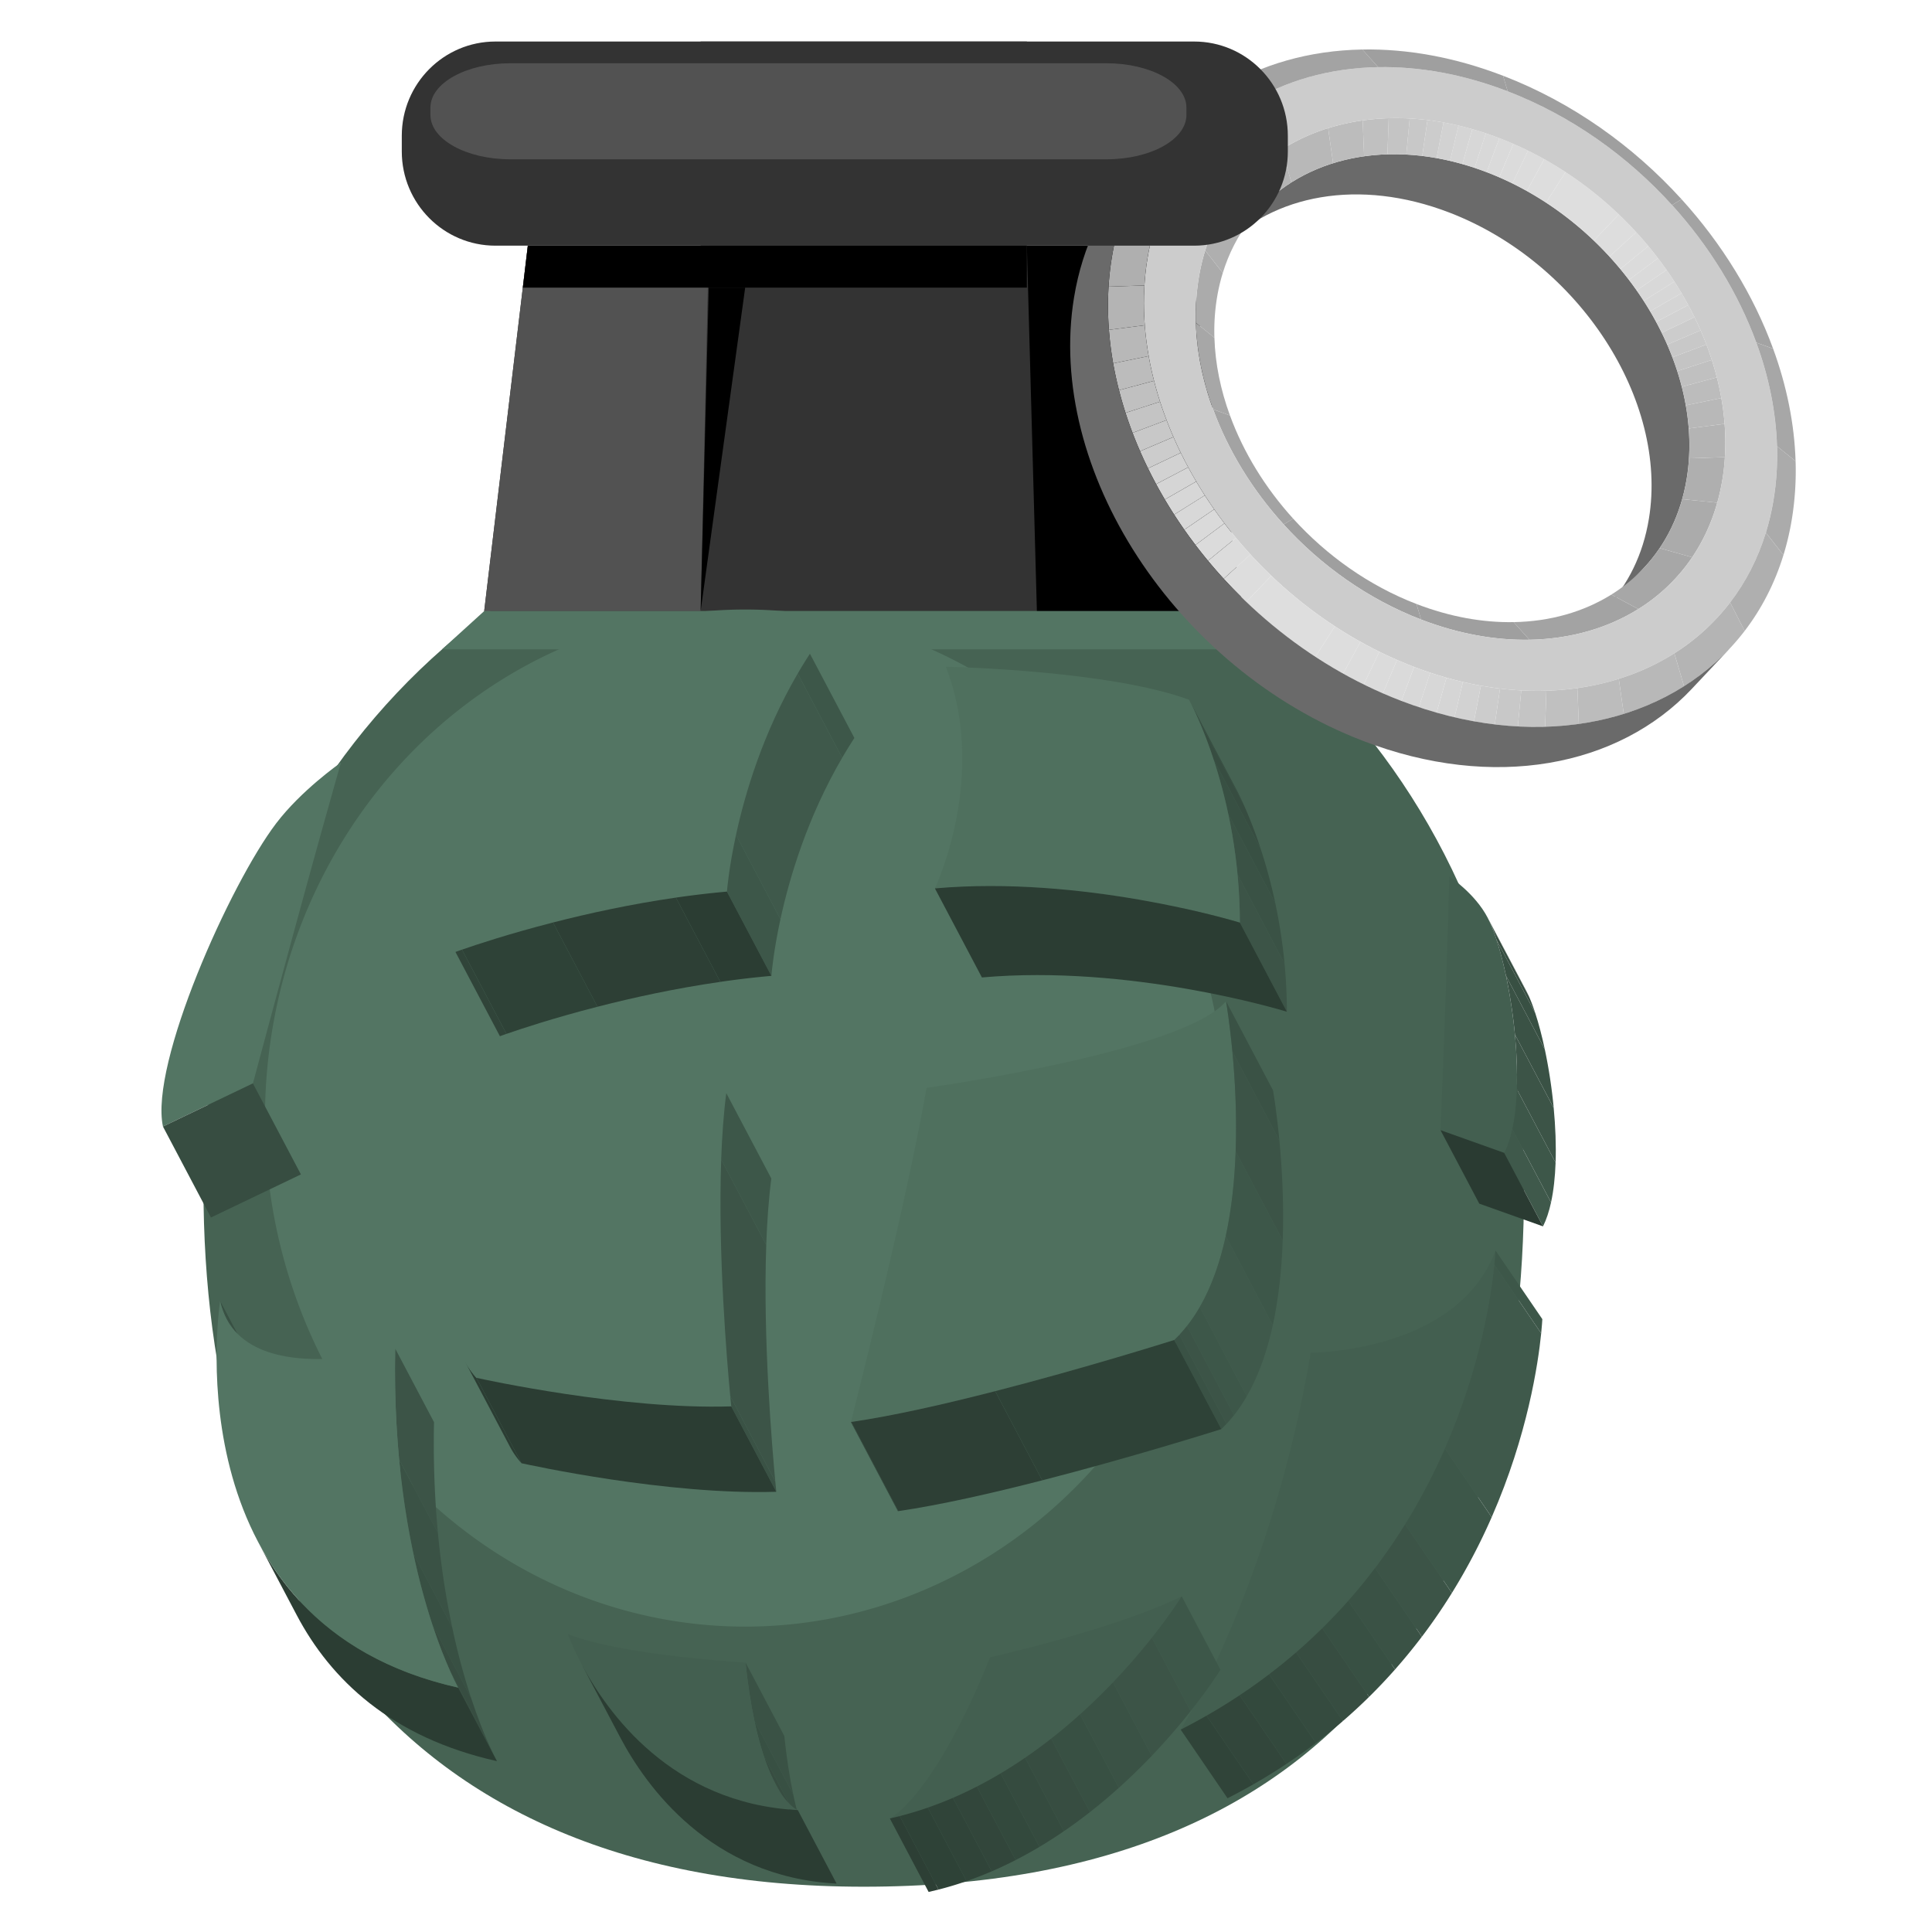 <?xml version="1.0" standalone="no"?><!DOCTYPE svg PUBLIC "-//W3C//DTD SVG 1.1//EN" "http://www.w3.org/Graphics/SVG/1.1/DTD/svg11.dtd"><svg t="1723045125067" class="icon" viewBox="0 0 1024 1024" version="1.1" xmlns="http://www.w3.org/2000/svg" p-id="4616" xmlns:xlink="http://www.w3.org/1999/xlink" width="256" height="256"><path d="M457.804 258.744c193.28 0 349.968 165.936 349.968 370.628S717.624 1000 457.804 1000c-251.624 0-349.968-165.936-349.968-370.628s156.684-370.628 349.968-370.628z" fill="#466353" p-id="4617"></path><path d="M371.352 22.008h172.908v174.788H371.352z" fill="#333333" p-id="4618"></path><path d="M658.976 323.888H256.632l23.124-193.676h349.744z" fill="#333333" p-id="4619"></path><path d="M375.66 130.212l-4.308 193.676h-114.72l23.124-193.676z" fill="#525252" p-id="4620"></path><path d="M544.256 130.212l5.316 193.676h109.404l-29.476-193.676z" p-id="4621"></path><path d="M140.444 592.6a269.54 254.516 90 1 0 509.032 0 269.54 254.516 90 1 0-509.032 0Z" fill="#537563" p-id="4622"></path><path d="M277.104 152.46h267.152v-22.248H279.756z" p-id="4623"></path><path d="M429.284 346.5c-38.384 58.864-43.712 122.716-43.992 126.076-73.792 6.552-140.384 30.712-143.896 31.988 20.532-66.344 67.484-117.52 69.952-120.216 45.272-22.104 114.304-37.064 117.936-37.848z" fill="#537563" p-id="4624"></path><path d="M429.284 346.5l23.56 44.656a247.68 247.68 0 0 0-6.476 10.488l-23.556-44.652a251.864 251.864 0 0 1 6.472-10.492" fill="#3D5749" p-id="4625"></path><path d="M422.812 356.988l23.556 44.652c-18.372 31.48-27.88 63.272-32.712 85.544l-23.564-44.652c4.84-22.276 14.344-54.068 32.72-85.544" fill="#3F594B" p-id="4626"></path><path d="M390.096 442.532l23.56 44.652c-3.728 17.16-4.684 28.66-4.8 30.044l-23.56-44.656c0.116-1.376 1.076-12.888 4.8-30.04" fill="#3D5749" p-id="4627"></path><path d="M385.292 472.572l23.56 44.656a491.96 491.96 0 0 0-27.06 3.176l-23.556-44.656c8.84-1.276 17.896-2.364 27.056-3.176" fill="#2B3D33" p-id="4628"></path><path d="M358.24 475.752l23.556 44.66c-24.036 3.472-46.464 8.388-65.112 13.188l-23.564-44.66c18.656-4.796 41.08-9.708 65.12-13.188" fill="#2D3F35" p-id="4629"></path><path d="M293.12 488.936l23.564 44.66c-23.516 6.036-41.036 11.872-48.248 14.388l-23.556-44.656c7.204-2.512 24.728-8.352 48.24-14.392" fill="#2E4237" p-id="4630"></path><path d="M244.876 503.324l23.556 44.66a154.72 154.72 0 0 0-3.468 1.232L241.4 504.56c0.396-0.148 1.576-0.572 3.476-1.236" fill="#304439" p-id="4631"></path><path d="M630.464 371.368l24.904 47.208c0.596 1.124 1.996 3.848 3.86 7.992l-24.912-47.208a149.788 149.788 0 0 0-3.852-7.992" fill="#354B3F" p-id="4632"></path><path d="M634.316 379.356l24.912 47.208a239.28 239.28 0 0 1 8.924 23.224l-24.912-47.208a240.104 240.104 0 0 0-8.924-23.224" fill="#374D41" p-id="4633"></path><path d="M643.244 402.576l24.904 47.208a275.664 275.664 0 0 1 7.78 28.908l-24.916-47.212a278.284 278.284 0 0 0-7.768-28.904" fill="#385043" p-id="4634"></path><path d="M651.02 431.484l24.908 47.212a280.428 280.428 0 0 1 4.912 32.032l-24.912-47.212a281.768 281.768 0 0 0-4.908-32.032" fill="#3A5245" p-id="4635"></path><path d="M655.924 463.52l24.912 47.212a277.32 277.32 0 0 1 1.24 25.496l-24.912-47.208a280.124 280.124 0 0 0-1.24-25.5" fill="#3C5447" p-id="4636"></path><path d="M501.296 353.368c4.356 0.104 87.084 2.096 128.904 17.508 1.336 2.5 26.804 49.94 26.964 118.14-4.184-1.248-83.624-25.076-161.644-18.152 1.396-3.036 27.84-60.82 5.776-117.496z" fill="#4F705E" p-id="4637"></path><path d="M657.164 489.016l24.908 47.212c-4.18-1.252-83.624-25.076-161.64-18.156l-24.912-47.204c78.02-6.924 157.46 16.896 161.644 18.148" fill="#2B3D33" p-id="4638"></path><path d="M116.656 689.508l20.556 38.964c0.3 1.372 0.66 2.684 1.072 3.94l-20.56-38.968c-0.408-1.252-0.768-2.56-1.068-3.936" fill="#385043" p-id="4639"></path><path d="M117.728 693.444l20.56 38.968c0.412 1.248 0.872 2.444 1.388 3.588l-20.56-38.964a34.9 34.9 0 0 1-1.388-3.592" fill="#374D41" p-id="4640"></path><path d="M119.116 697.044l20.56 38.964c0.304 0.68 0.628 1.34 0.964 1.984l-20.556-38.964a32.564 32.564 0 0 1-0.968-1.984" fill="#354B3F" p-id="4641"></path><path d="M209.476 714.808l20.56 38.964c-0.44 21.452 0.412 41.084 2.088 58.844l-20.56-38.96a514.04 514.04 0 0 1-2.088-58.848" fill="#3C5447" p-id="4642"></path><path d="M211.568 773.656l20.56 38.96a439.116 439.116 0 0 0 7.532 49.82l-20.556-38.964a437.32 437.32 0 0 1-7.536-49.816" fill="#3A5245" p-id="4643"></path><path d="M219.1 823.472l20.556 38.964a359.976 359.976 0 0 0 9.988 37.388l-20.56-38.964a361.076 361.076 0 0 1-9.984-37.388" fill="#385043" p-id="4644"></path><path d="M229.088 860.86l20.56 38.964c3.612 11 7.036 19.372 9.576 25.024l-20.556-38.968c-2.54-5.652-5.968-14.02-9.58-25.02" fill="#374D41" p-id="4645"></path><path d="M238.668 885.884l20.556 38.964c1.76 3.916 3.096 6.536 3.772 7.816l-20.56-38.964a140.172 140.172 0 0 1-3.768-7.816" fill="#354B3F" p-id="4646"></path><path d="M242.856 894.48l20.556 38.964c-56.204-12.572-88.168-43.336-106.104-77.336l-20.56-38.96c17.936 34 49.904 64.768 106.108 77.332" fill="#2B3D33" p-id="4647"></path><path d="M116.656 689.508c6.492 29.504 39.516 32.452 64.34 30.248 15.924-1.416 27.852-4.772 28.48-4.948-2.328 113.824 31.592 176.38 33.38 179.672-149.86-33.504-127.384-196.396-126.2-204.972zM180.736 404.152c-0.712 2.46-14.28 49.2-46.688 170.088l-47.68 22.836c-7.112-33.28 35.7-128.748 60.012-160.692 13.256-17.42 33.296-31.492 34.356-32.232z" fill="#537563" p-id="4648"></path><path d="M134.048 574.24l25.444 48.228-47.684 22.836-25.444-48.228z" fill="#374D41" p-id="4649"></path><path d="M252.524 730.276l23.88 45.264a43.172 43.172 0 0 1-6.292-9.076l-23.88-45.264c1.78 3.38 3.868 6.428 6.292 9.076" fill="#2B3D33" p-id="4650"></path><path d="M253.948 568.024c13.556 21.456 124.776 11.904 131 11.352-8.036 61.748 2.096 160.812 2.632 166.032-57.8 1.836-131.204-14.284-135.064-15.132-34.512-37.704-0.364-156.024 1.432-162.252z" fill="#537563" p-id="4651"></path><path d="M384.948 579.376l23.876 45.264c-1.408 10.828-2.256 22.804-2.7 35.224l-23.884-45.268c0.448-12.416 1.3-24.396 2.708-35.22" fill="#3D5749" p-id="4652"></path><path d="M382.248 614.592l23.884 45.268c-1.784 50.168 3.116 107.532 4.804 125.404l-23.884-45.256c-1.692-17.88-6.588-75.24-4.804-125.416" fill="#3C5447" p-id="4653"></path><path d="M387.052 740.008l23.884 45.26c0.28 2.928 0.472 4.796 0.528 5.404l-23.876-45.264c-0.068-0.604-0.26-2.48-0.536-5.4" fill="#3A5245" p-id="4654"></path><path d="M387.588 745.408l23.876 45.264c-57.8 1.836-131.196-14.28-135.06-15.128l-23.876-45.264c3.856 0.84 77.256 16.964 135.06 15.128" fill="#2B3D33" p-id="4655"></path><path d="M395.144 881.156l20.556 38.96c1.268 12.084 2.9 22.312 4.736 30.968l-20.56-38.96c-1.832-8.66-3.464-18.888-4.732-30.968" fill="#3A5245" p-id="4656"></path><path d="M399.876 912.124l20.56 38.96a173.512 173.512 0 0 0 4.808 18.196l-20.56-38.964a174.948 174.948 0 0 1-4.808-18.192" fill="#385043" p-id="4657"></path><path d="M404.684 930.316l20.56 38.964a108.216 108.216 0 0 0 4.072 10.64l-20.556-38.964a107.768 107.768 0 0 1-4.076-10.64" fill="#374D41" p-id="4658"></path><path d="M408.756 940.956l20.56 38.964c0.728 1.62 1.452 3.104 2.168 4.46l-20.56-38.96c-0.716-1.348-1.44-2.836-2.168-4.464" fill="#354B3F" p-id="4659"></path><path d="M301 866.164c29.524 11.28 90.916 14.804 94.144 14.992 7.32 69.664 26.688 77.796 27.708 78.228-89.096-4.632-120.216-88.792-121.852-93.22z" fill="#435F50" p-id="4660"></path><path d="M422.852 959.384l20.556 38.96c-66.948-3.48-101.164-51.864-114.732-77.58l-20.556-38.964c13.568 25.716 47.784 74.1 114.732 77.584" fill="#2B3D33" p-id="4661"></path><path d="M722.244 713.748c24.412-4.996 58.048-17.856 70.396-50.964-0.512 8.712-10.18 174.252-166.856 253.94 2.444-4.008 48.784-80.156 68.932-199.8 0.596 0.004 11.868 0.032 27.528-3.176z" fill="#435F50" p-id="4662"></path><path d="M792.636 662.78l24.832 36.392c-0.056 0.904-0.2 3.496-0.604 7.508l-24.84-36.384c0.404-4.016 0.56-6.608 0.612-7.516" fill="#3D5749" p-id="4663"></path><path d="M792.024 670.292l24.84 36.388c-1.604 15.876-7.168 53.968-26.244 97.464l-24.832-36.396c19.076-43.484 24.636-81.576 26.236-97.456" fill="#3F594B" p-id="4664"></path><path d="M765.788 767.752l24.832 36.396a319.292 319.292 0 0 1-21.088 40.156l-24.832-36.392a319.86 319.86 0 0 0 21.088-40.16" fill="#3D5749" p-id="4665"></path><path d="M744.7 807.912l24.832 36.392a301.504 301.504 0 0 1-15.904 23.18l-24.84-36.388a304.424 304.424 0 0 0 15.912-23.184" fill="#3C5447" p-id="4666"></path><path d="M728.78 831.088l24.844 36.392a300.084 300.084 0 0 1-14.208 17.352l-24.84-36.384a287.672 287.672 0 0 0 14.204-17.36" fill="#3A5245" p-id="4667"></path><path d="M714.584 848.448l24.832 36.388a295.112 295.112 0 0 1-13.776 14.548l-24.84-36.392a289.788 289.788 0 0 0 13.784-14.544" fill="#385043" p-id="4668"></path><path d="M700.8 862.992l24.84 36.392a290.952 290.952 0 0 1-13.86 12.792l-24.836-36.388a290.9 290.9 0 0 0 13.856-12.796" fill="#374D41" p-id="4669"></path><path d="M686.944 875.788l24.832 36.388a290.44 290.44 0 0 1-14.312 11.62l-24.832-36.392a289.092 289.092 0 0 0 14.312-11.616" fill="#354B3F" p-id="4670"></path><path d="M672.632 887.412l24.832 36.392a299.216 299.216 0 0 1-15.608 11.1l-24.836-36.392a296.292 296.292 0 0 0 15.612-11.1" fill="#33493D" p-id="4671"></path><path d="M657.02 898.512l24.836 36.392a302.824 302.824 0 0 1-17.544 10.82l-24.836-36.384a302.372 302.372 0 0 0 17.544-10.828" fill="#32463B" p-id="4672"></path><path d="M639.476 909.34l24.836 36.388a325.016 325.016 0 0 1-13.692 7.392l-24.84-36.392a313.52 313.52 0 0 0 13.696-7.388" fill="#304439" p-id="4673"></path><path d="M768.116 464.524c0.692 0.46 13.752 9.236 20.312 21.768 12.048 23 23.24 96.064 8.836 124.74l-33.772-12.036c3.928-95.692 4.592-132.536 4.624-134.472z" fill="#435F50" p-id="4674"></path><path d="M788.428 486.292l20.564 38.964c0.46 0.896 0.928 1.86 1.4 2.9l-20.56-38.964a43.84 43.84 0 0 0-1.404-2.9" fill="#354B3F" p-id="4675"></path><path d="M789.832 489.192l20.56 38.964c1.136 2.556 2.26 5.532 3.344 8.852l-20.556-38.964a93.392 93.392 0 0 0-3.348-8.852" fill="#374D41" p-id="4676"></path><path d="M793.18 498.044l20.556 38.964c1.82 5.564 3.532 12.072 5.04 19.156l-20.556-38.964c-1.508-7.084-3.22-13.6-5.04-19.156" fill="#385043" p-id="4677"></path><path d="M798.22 517.2l20.556 38.964a278.88 278.88 0 0 1 4.728 31.1l-20.564-38.964a281.732 281.732 0 0 0-4.72-31.1" fill="#3A5245" p-id="4678"></path><path d="M802.936 548.3l20.56 38.964c0.924 9.828 1.328 19.724 1 28.944l-20.56-38.96c0.328-9.224-0.064-19.12-1-28.948" fill="#3C5447" p-id="4679"></path><path d="M803.936 577.248l20.56 38.96c-0.268 7.636-1.044 14.816-2.416 21.112l-20.564-38.964c1.384-6.284 2.152-13.464 2.42-21.108" fill="#3D5749" p-id="4680"></path><path d="M801.516 598.364l20.564 38.964c-1.052 4.796-2.448 9.08-4.248 12.668l-20.564-38.964c1.804-3.596 3.2-7.872 4.248-12.668" fill="#3F594B" p-id="4681"></path><path d="M797.264 611.032l20.56 38.964-33.776-12.036-20.556-38.964z" fill="#2A3B32" p-id="4682"></path><path d="M649.82 530.672c1.096 6.632 22.048 132.576-27.436 179.536-5.492 1.732-109.968 34.632-171.396 43.484 1.432-5.616 28.672-112.372 40.12-177.104 6.832-0.984 136.496-19.56 158.712-45.916z" fill="#4F705E" p-id="4683"></path><path d="M649.82 530.672l24.924 47.26c0.288 1.748 1.968 11.82 3.36 26.56l-24.924-47.256c-1.396-14.74-3.072-24.808-3.36-26.564" fill="#3A5245" p-id="4684"></path><path d="M653.18 557.236l24.936 47.256c1.352 14.36 2.456 33.148 1.752 52.992l-24.936-47.256c0.7-19.844-0.388-38.636-1.752-52.992" fill="#3C5447" p-id="4685"></path><path d="M654.928 610.228l24.936 47.256c-0.524 14.856-2.072 30.316-5.256 44.936l-24.936-47.248c3.192-14.628 4.74-30.084 5.256-44.944" fill="#3D5749" p-id="4686"></path><path d="M649.672 655.172l24.936 47.248c-2.984 13.652-7.404 26.584-13.796 37.636l-24.928-47.26c6.388-11.048 10.812-23.98 13.788-37.624" fill="#3F594B" p-id="4687"></path><path d="M635.884 692.796l24.928 47.26a83.708 83.708 0 0 1-6.772 10.02l-24.924-47.256a84.04 84.04 0 0 0 6.768-10.024" fill="#3D5749" p-id="4688"></path><path d="M629.12 702.828l24.928 47.252c-1.28 1.616-2.616 3.164-4.016 4.656l-24.928-47.252c1.392-1.488 2.732-3.044 4.016-4.656" fill="#3C5447" p-id="4689"></path><path d="M625.104 707.484l24.928 47.252c-0.884 0.932-1.784 1.844-2.716 2.728l-24.936-47.256c0.932-0.876 1.844-1.792 2.724-2.724" fill="#3A5245" p-id="4690"></path><path d="M622.384 710.208l24.936 47.256c-3.52 1.104-47.564 14.976-94.916 27.144l-24.94-47.26c47.36-12.164 91.396-26.032 94.92-27.14" fill="#2E4237" p-id="4691"></path><path d="M527.464 737.348l24.94 47.26c-26.584 6.82-54.2 13.112-76.288 16.316l-24.928-47.26c22.088-3.2 49.704-9.488 76.276-16.316" fill="#2D3F35" p-id="4692"></path><path d="M451.188 753.664l24.928 47.26-0.196 0.028-24.932-47.26 0.2-0.028" fill="#2B3D33" p-id="4693"></path><path d="M626.312 846.056c-3.084 4.844-61.624 96.952-154.68 117.752 1.18-0.62 23.636-12.464 53.168-85.404 3.38-0.772 67.628-15.448 101.512-32.348z" fill="#435F50" p-id="4694"></path><path d="M626.312 846.056l20.56 38.964c-0.884 1.388-6.316 9.94-15.816 21.924l-20.56-38.96c9.496-11.988 14.932-20.548 15.816-21.928" fill="#3D5749" p-id="4695"></path><path d="M610.496 867.984l20.56 38.96a342.376 342.376 0 0 1-20.616 23.696l-20.556-38.968a343.348 343.348 0 0 0 20.612-23.688" fill="#3C5447" p-id="4696"></path><path d="M589.884 891.672l20.556 38.968a322.452 322.452 0 0 1-17.424 16.936l-20.56-38.968a327.024 327.024 0 0 0 17.428-16.936" fill="#3A5245" p-id="4697"></path><path d="M572.444 908.608l20.564 38.968a296.62 296.62 0 0 1-15.312 12.876l-20.56-38.964a288.992 288.992 0 0 0 15.308-12.88" fill="#385043" p-id="4698"></path><path d="M557.136 921.488l20.56 38.964a264.096 264.096 0 0 1-13.82 10.132l-20.556-38.96c4.788-3.28 9.4-6.68 13.816-10.136" fill="#374D41" p-id="4699"></path><path d="M543.32 931.624l20.556 38.96a242.528 242.528 0 0 1-12.952 8.296l-20.56-38.968a249.368 249.368 0 0 0 12.956-8.288" fill="#354B3F" p-id="4700"></path><path d="M530.364 939.916l20.56 38.968a229.824 229.824 0 0 1-12.608 6.984l-20.564-38.96a226.24 226.24 0 0 0 12.612-6.992" fill="#33493D" p-id="4701"></path><path d="M517.752 946.908l20.564 38.964a211.92 211.92 0 0 1-12.688 5.984l-20.556-38.964a214.052 214.052 0 0 0 12.68-5.984" fill="#32463B" p-id="4702"></path><path d="M505.068 952.892l20.556 38.964a197.752 197.752 0 0 1-13.324 5.184l-20.556-38.968a201.6 201.6 0 0 0 13.324-5.18" fill="#304439" p-id="4703"></path><path d="M491.744 958.072l20.556 38.968a180.184 180.184 0 0 1-14.872 4.476l-20.556-38.96c5.064-1.3 10.024-2.8 14.872-4.484" fill="#2E4237" p-id="4704"></path><path d="M476.872 962.556l20.556 38.96c-1.736 0.444-3.48 0.868-5.24 1.256l-20.56-38.968c1.76-0.388 3.508-0.808 5.244-1.248" fill="#2D3F35" p-id="4705"></path><path d="M234.296 344.18h448.284l-23.604-20.292H256.632z" fill="#537563" p-id="4706"></path><path d="M871.188 301.116l-20.04 21.304c11.616-12.356 19.684-28.388 22.804-47.456 10.344-63.084-37.112-135.888-105.736-162.296-47.868-18.424-93.616-9.496-120.42 19.004l20.04-21.304c26.808-28.5 72.564-37.428 120.42-19.004 68.624 26.412 116.08 99.212 105.74 162.3-3.124 19.064-11.184 35.096-22.808 47.452" fill="#6A6A6A" p-id="4707"></path><path d="M753.208 328.372l-2.44-8.24c17.748 6.832 35.2 9.9 51.5 9.604l8.372 9.344c-18.188 0.328-37.64-3.096-57.432-10.708" fill="#9F9F9F" p-id="4708"></path><path d="M810.632 339.084l-8.368-9.344c19.36-0.348 37.092-5.436 51.788-14.6l14.296 7.676c-16.364 10.212-36.128 15.88-57.716 16.268" fill="#A3A3A3" p-id="4709"></path><path d="M868.356 322.816l-14.3-7.676a85.06 85.06 0 0 0 25.6-24.616l17.236 4.852a94.888 94.888 0 0 1-28.536 27.44" fill="#A7A7A7" p-id="4710"></path><path d="M896.892 295.376l-17.236-4.852a89.064 89.064 0 0 0 11.928-25.956l18.596 1.868c-3 10.704-7.512 20.388-13.288 28.94" fill="#ABABAB" p-id="4711"></path><path d="M910.188 266.432l-18.6-1.868c0.992-3.516 1.796-7.152 2.416-10.908a106.92 106.92 0 0 0 1.204-10.728l19.024-0.624a114.444 114.444 0 0 1-4.044 24.128" fill="#AFAFAF" p-id="4712"></path><path d="M914.22 242.308l-19.02 0.624a115.56 115.56 0 0 0-0.128-15.828l19-2.448a128.16 128.16 0 0 1 0.148 17.652" fill="#B4B4B4" p-id="4713"></path><path d="M914.072 224.656l-19 2.448a124.888 124.888 0 0 0-1.56-12.272l18.824-3.856c0.808 4.556 1.392 9.124 1.736 13.68" fill="#B8B8B8" p-id="4714"></path><path d="M912.336 210.976l-18.824 3.856a135.084 135.084 0 0 0-2.12-9.832l18.584-4.984c0.924 3.644 1.716 7.3 2.36 10.96" fill="#BCBCBC" p-id="4715"></path><path d="M909.968 200.02l-18.584 4.984a143.264 143.264 0 0 0-2.396-8.296l18.308-5.936c0.992 3.068 1.884 6.152 2.672 9.248" fill="#C0C0C0" p-id="4716"></path><path d="M907.3 190.772l-18.308 5.936a147.824 147.824 0 0 0-2.58-7.332l18.016-6.776c1.032 2.712 1.988 5.436 2.872 8.172" fill="#C4C4C4" p-id="4717"></path><path d="M904.428 182.6l-18.016 6.776a146.32 146.32 0 0 0-2.752-6.72l17.7-7.548c1.084 2.484 2.112 4.98 3.068 7.492" fill="#C8C8C8" p-id="4718"></path><path d="M901.368 175.108l-17.7 7.548a145.4 145.4 0 0 0-2.912-6.276l17.372-8.264c1.128 2.316 2.216 4.648 3.24 6.992" fill="#CCCCCC" p-id="4719"></path><path d="M898.128 168.116l-17.372 8.264a147.6 147.6 0 0 0-2.96-5.756l17.028-8.924c1.148 2.12 2.256 4.26 3.304 6.416" fill="#D2D2D2" p-id="4720"></path><path d="M894.824 161.696l-17.028 8.924a161.4 161.4 0 0 0-3.196-5.644l16.664-9.572c1.236 2.084 2.42 4.18 3.56 6.292" fill="#D5D5D5" p-id="4721"></path><path d="M891.264 155.408l-16.664 9.572a155.176 155.176 0 0 0-3.412-5.516l16.272-10.2c1.312 2.028 2.588 4.076 3.804 6.144" fill="#D7D7D7" p-id="4722"></path><path d="M887.468 149.26l-16.272 10.2a178.632 178.632 0 0 0-3.724-5.54l15.844-10.836c1.436 2.04 2.812 4.096 4.152 6.176" fill="#D8D8D8" p-id="4723"></path><path d="M883.316 143.084l-15.844 10.836c-1.32-1.88-2.68-3.744-4.084-5.58l15.384-11.476c1.56 2.052 3.076 4.128 4.544 6.22" fill="#DADADA" p-id="4724"></path><path d="M878.772 136.868l-15.384 11.476a184.44 184.44 0 0 0-4.584-5.768l14.856-12.136c1.756 2.112 3.456 4.256 5.112 6.428" fill="#DBDBDB" p-id="4725"></path><path d="M873.66 130.44l-14.856 12.136c-1.86-2.24-3.776-4.44-5.752-6.596l14.188-12.892a202.392 202.392 0 0 1 6.42 7.352" fill="#DCDCDC" p-id="4726"></path><path d="M867.248 123.084l-14.196 12.892a181.08 181.08 0 0 0-8.272-8.456l13.248-13.856a208.82 208.82 0 0 1 9.22 9.42" fill="#DDDDDD" p-id="4727"></path><path d="M858.024 113.664l-13.248 13.856a176.56 176.56 0 0 0-25.336-20.14l10.336-16.168a197.208 197.208 0 0 1 28.248 22.452" fill="#DEDEDE" p-id="4728"></path><path d="M829.772 91.212l-10.336 16.168a170.376 170.376 0 0 0-10.156-6.148l9.172-16.872a191.636 191.636 0 0 1 11.32 6.852" fill="#DDDDDD" p-id="4729"></path><path d="M818.452 84.36l-9.172 16.872a166.652 166.652 0 0 0-7.68-4.032l8.288-17.336c2.9 1.424 5.756 2.924 8.564 4.496" fill="#DCDCDC" p-id="4730"></path><path d="M809.892 79.864l-8.28 17.336a162.52 162.52 0 0 0-6.984-3.236l7.476-17.712c2.624 1.148 5.22 2.348 7.788 3.612" fill="#DBDBDB" p-id="4731"></path><path d="M802.1 76.252l-7.484 17.712a154.716 154.716 0 0 0-6.648-2.716l6.716-18.028 0.324 0.124c2.392 0.92 4.748 1.892 7.092 2.908" fill="#DADADA" p-id="4732"></path><path d="M794.684 73.224l-6.716 18.028a148 148 0 0 0-6.4-2.292l5.976-18.288c2.372 0.788 4.756 1.64 7.14 2.552" fill="#D8D8D8" p-id="4733"></path><path d="M787.548 70.668l-5.976 18.288c-2.164-0.72-4.32-1.388-6.468-1.996l5.236-18.52c2.396 0.684 4.792 1.424 7.208 2.228" fill="#D7D7D7" p-id="4734"></path><path d="M780.332 68.44l-5.232 18.52a146.48 146.48 0 0 0-6.556-1.7l4.48-18.712c2.428 0.568 4.868 1.2 7.308 1.892" fill="#D5D5D5" p-id="4735"></path><path d="M773.032 66.548l-4.476 18.712a137.816 137.816 0 0 0-7.132-1.476l3.656-18.884c2.64 0.476 5.288 1.024 7.952 1.648" fill="#D2D2D2" p-id="4736"></path><path d="M765.08 64.904l-3.656 18.884a132.124 132.124 0 0 0-7.612-1.144l2.776-19.016c2.812 0.34 5.648 0.764 8.492 1.276" fill="#CCCCCC" p-id="4737"></path><path d="M756.584 63.628l-2.78 19.016a128.376 128.376 0 0 0-8.44-0.736l1.812-19.1c3.104 0.164 6.244 0.44 9.408 0.82" fill="#C8C8C8" p-id="4738"></path><path d="M747.176 62.808l-1.812 19.1a119.4 119.4 0 0 0-9.992-0.12l0.668-19.116a131.4 131.4 0 0 1 11.136 0.136" fill="#C4C4C4" p-id="4739"></path><path d="M736.04 62.668l-0.668 19.116a112.548 112.548 0 0 0-12.372 1.044l-0.752-19a126.28 126.28 0 0 1 13.792-1.16" fill="#C0C0C0" p-id="4740"></path><path d="M722.248 63.832l0.752 19c-5.676 0.8-11.168 2.028-16.428 3.672l-2.632-18.58a114.376 114.376 0 0 1 18.308-4.092" fill="#BCBCBC" p-id="4741"></path><path d="M703.928 67.92l2.64 18.58a93.196 93.196 0 0 0-22.084 10.148l-5.16-17.416a103.684 103.684 0 0 1 24.604-11.312" fill="#B8B8B8" p-id="4742"></path><path d="M679.328 79.232l5.16 17.416a85.2 85.2 0 0 0-22.184 20.232l-7.704-15.096a94.896 94.896 0 0 1 24.728-22.552" fill="#B4B4B4" p-id="4743"></path><path d="M654.6 101.78l7.704 15.096c-6.16 8.044-10.988 17.348-14.196 27.772l-9.336-11.904c3.584-11.624 8.972-21.992 15.828-30.964" fill="#AFAFAF" p-id="4744"></path><path d="M638.772 132.748l9.336 11.904a98.952 98.952 0 0 0-3.084 13.188 109.996 109.996 0 0 0-1.36 21.176l-9.844-7.944a122.74 122.74 0 0 1 1.516-23.616c0.84-5.104 1.992-10.008 3.436-14.708" fill="#ABABAB" p-id="4745"></path><path d="M633.824 171.072l9.844 7.944c0.416 13.752 3.284 27.664 8.24 41.192l-8.908-3.216c-5.512-15.08-8.704-30.588-9.176-45.92" fill="#A7A7A7" p-id="4746"></path><path d="M643 216.996l8.908 3.216c7.164 19.584 18.696 38.364 33.516 54.696l-5.068 3.048c-16.524-18.204-29.376-39.136-37.356-60.96" fill="#A3A3A3" p-id="4747"></path><path d="M680.356 277.952l5.068-3.048c17.696 19.496 40.084 35.504 65.344 45.228l2.44 8.24c-28.168-10.848-53.128-28.692-72.852-50.42" fill="#9F9F9F" p-id="4748"></path><path d="M799.092 48.388c91.476 35.192 154.74 132.292 140.94 216.336-13.752 84.028-99.448 123.828-190.916 88.608-91.44-35.176-154.728-132.32-140.94-216.332 13.76-84.056 99.484-123.82 190.916-88.612z m-45.884 279.984c76.544 29.44 148.128-3.784 159.676-74.104 11.516-70.364-41.348-151.452-117.876-180.92-76.532-29.44-148.116 3.752-159.668 74.104-11.512 70.332 41.34 151.452 117.868 180.92" fill="#CCCCCC" p-id="4749"></path><path d="M799.092 48.388l-2.44-8.24c36.584 14.08 69 37.252 94.612 65.476l-5.068 3.048c-23.58-25.992-53.432-47.332-87.104-60.284" fill="#9F9F9F" p-id="4750"></path><path d="M886.204 108.672l5.072-3.048c21.46 23.644 38.148 50.828 48.508 79.172l-8.9-3.216c-9.548-26.1-24.92-51.136-44.68-72.908" fill="#A3A3A3" p-id="4751"></path><path d="M930.884 181.584l8.9 3.216c7.164 19.588 11.304 39.732 11.916 59.64l-9.844-7.944c-0.564-18.332-4.38-36.876-10.972-54.912" fill="#A7A7A7" p-id="4752"></path><path d="M941.856 236.492l9.844 7.944a159.096 159.096 0 0 1-1.972 30.668 144.52 144.52 0 0 1-4.46 19.104l-9.328-11.904a132.5 132.5 0 0 0 4.1-17.584c1.524-9.284 2.104-18.724 1.816-28.228" fill="#ABABAB" p-id="4753"></path><path d="M935.928 282.308l9.336 11.904c-4.648 15.084-11.636 28.544-20.56 40.188l-7.7-15.096c8.224-10.72 14.652-23.112 18.924-36.996" fill="#AFAFAF" p-id="4754"></path><path d="M917.012 319.304l7.7 15.096a123.288 123.288 0 0 1-32.116 29.292l-5.156-17.416a113.78 113.78 0 0 0 29.572-26.972" fill="#B4B4B4" p-id="4755"></path><path d="M887.428 346.276l5.164 17.416a134.592 134.592 0 0 1-31.956 14.688l-2.632-18.58a123.944 123.944 0 0 0 29.424-13.524" fill="#B8B8B8" p-id="4756"></path><path d="M858.004 359.804l2.632 18.58a149.52 149.52 0 0 1-23.828 5.324l-0.752-19a138.264 138.264 0 0 0 21.948-4.904" fill="#BCBCBC" p-id="4757"></path><path d="M836.064 364.708l0.752 19a162.628 162.628 0 0 1-17.86 1.504l0.664-19.116a152.3 152.3 0 0 0 16.444-1.388" fill="#C0C0C0" p-id="4758"></path><path d="M819.616 366.092l-0.664 19.116a175.104 175.104 0 0 1-14.464-0.176l1.812-19.1c4.496 0.24 8.944 0.292 13.316 0.16" fill="#C4C4C4" p-id="4759"></path><path d="M806.3 365.932l-1.812 19.1a184.312 184.312 0 0 1-12.224-1.064l2.78-19.016c3.788 0.46 7.54 0.784 11.256 0.98" fill="#C8C8C8" p-id="4760"></path><path d="M795.048 364.952l-2.78 19.016a193.256 193.256 0 0 1-11.024-1.656l3.656-18.884c3.4 0.616 6.788 1.12 10.148 1.524" fill="#CCCCCC" p-id="4761"></path><path d="M784.9 363.428l-3.656 18.884a205.176 205.176 0 0 1-10.328-2.136l4.476-18.716c3.188 0.748 6.352 1.404 9.508 1.968" fill="#D2D2D2" p-id="4762"></path><path d="M775.392 361.464l-4.476 18.712a212.344 212.344 0 0 1-9.484-2.46l5.236-18.516a189.24 189.24 0 0 0 8.724 2.264" fill="#D5D5D5" p-id="4763"></path><path d="M766.66 359.2l-5.232 18.516a218.016 218.016 0 0 1-9.368-2.892l5.972-18.288c2.888 0.964 5.764 1.852 8.628 2.664" fill="#D7D7D7" p-id="4764"></path><path d="M758.04 356.54l-5.976 18.288a226.232 226.232 0 0 1-9.268-3.32l6.716-18.024c2.844 1.088 5.688 2.108 8.528 3.056" fill="#D8D8D8" p-id="4765"></path><path d="M749.504 353.48l-6.716 18.024-0.416-0.16a232 232 0 0 1-9.408-3.86l7.496-17.704a214.628 214.628 0 0 0 9.044 3.7" fill="#DADADA" p-id="4766"></path><path d="M740.46 349.78l-7.496 17.704a236.184 236.184 0 0 1-10.152-4.716l8.296-17.332c3.084 1.524 6.2 2.972 9.352 4.344" fill="#DBDBDB" p-id="4767"></path><path d="M731.108 345.44l-8.296 17.332a245.904 245.904 0 0 1-10.908-5.732l9.172-16.872c3.3 1.84 6.652 3.6 10.032 5.272" fill="#DCDCDC" p-id="4768"></path><path d="M721.084 340.168l-9.172 16.872a247.264 247.264 0 0 1-14.72-8.912l10.34-16.164a227.528 227.528 0 0 0 13.552 8.204" fill="#DDDDDD" p-id="4769"></path><path d="M707.536 331.964l-10.34 16.164a254.74 254.74 0 0 1-36.616-29.12l13.244-13.86a234.72 234.72 0 0 0 33.712 26.816" fill="#DEDEDE" p-id="4770"></path><path d="M673.816 305.148l-13.248 13.86a262.16 262.16 0 0 1-11.992-12.248l14.196-12.892a240.6 240.6 0 0 0 11.044 11.28" fill="#DDDDDD" p-id="4771"></path><path d="M662.772 293.868l-14.196 12.892a256.9 256.9 0 0 1-8.328-9.556l14.852-12.136c2.484 2.988 5.04 5.924 7.672 8.8" fill="#DCDCDC" p-id="4772"></path><path d="M655.1 285.068l-14.852 12.136a253.052 253.052 0 0 1-6.64-8.352l15.38-11.476c1.98 2.6 4.02 5.164 6.112 7.692" fill="#DBDBDB" p-id="4773"></path><path d="M648.988 277.376l-15.38 11.476c-2.032-2.66-4-5.356-5.912-8.08l15.848-10.836c1.764 2.508 3.572 4.988 5.444 7.44" fill="#DADADA" p-id="4774"></path><path d="M643.556 269.932l-15.852 10.836a257.708 257.708 0 0 1-5.396-8.02l16.268-10.204a227.24 227.24 0 0 0 4.98 7.388" fill="#D8D8D8" p-id="4775"></path><path d="M638.584 262.548l-16.272 10.204a234.504 234.504 0 0 1-4.928-7.988l16.664-9.572c1.452 2.472 2.968 4.924 4.536 7.356" fill="#D7D7D7" p-id="4776"></path><path d="M634.04 255.192l-16.664 9.572a253.92 253.92 0 0 1-4.624-8.168l17.032-8.924c1.36 2.524 2.788 5.032 4.256 7.52" fill="#D5D5D5" p-id="4777"></path><path d="M629.78 247.668l-17.032 8.924c-1.492-2.76-2.92-5.54-4.288-8.34l17.368-8.264c1.256 2.576 2.58 5.136 3.952 7.68" fill="#D2D2D2" p-id="4778"></path><path d="M625.828 239.988l-17.368 8.264a221.212 221.212 0 0 1-4.212-9.084l17.704-7.544c1.228 2.8 2.516 5.592 3.876 8.364" fill="#CCCCCC" p-id="4779"></path><path d="M621.952 231.62l-17.704 7.544a211.328 211.328 0 0 1-3.976-9.732l18.016-6.776c1.14 3.008 2.368 5.996 3.664 8.964" fill="#C8C8C8" p-id="4780"></path><path d="M618.288 222.66l-18.016 6.776a211.628 211.628 0 0 1-3.728-10.612l18.304-5.936c1.06 3.272 2.208 6.532 3.44 9.772" fill="#C4C4C4" p-id="4781"></path><path d="M614.856 212.888l-18.308 5.936a211.696 211.696 0 0 1-3.468-12.008l18.584-4.984c0.936 3.696 2.008 7.384 3.192 11.056" fill="#C0C0C0" p-id="4782"></path><path d="M611.66 201.832l-18.584 4.984a190.136 190.136 0 0 1-3.084-14.228l18.824-3.856c0.776 4.372 1.732 8.744 2.844 13.1" fill="#BCBCBC" p-id="4783"></path><path d="M608.824 188.732l-18.824 3.856a178.452 178.452 0 0 1-2.248-17.756l19-2.448c0.412 5.444 1.108 10.9 2.072 16.348" fill="#B8B8B8" p-id="4784"></path><path d="M606.752 172.384l-19 2.448a166.492 166.492 0 0 1-0.196-22.9l19.024-0.628a151.44 151.44 0 0 0 0.172 21.08" fill="#B4B4B4" p-id="4785"></path><path d="M606.58 151.304l-19.024 0.628c0.32-5.216 0.9-10.404 1.748-15.544 0.892-5.444 2.064-10.72 3.492-15.816l18.596 1.868a135.652 135.652 0 0 0-3.216 14.556 142.796 142.796 0 0 0-1.596 14.308" fill="#AFAFAF" p-id="4786"></path><path d="M611.392 122.444l-18.596-1.868c3.908-13.896 9.76-26.464 17.26-37.564l17.236 4.852c-6.908 10.22-12.308 21.788-15.9 34.58" fill="#ABABAB" p-id="4787"></path><path d="M627.28 87.86l-17.236-4.852a123.136 123.136 0 0 1 37.056-35.632l14.304 7.676a113.6 113.6 0 0 0-34.124 32.808" fill="#A7A7A7" p-id="4788"></path><path d="M661.408 55.056l-14.296-7.676c21.256-13.268 46.944-20.636 74.976-21.14l8.372 9.344c-25.816 0.464-49.472 7.252-69.052 19.472" fill="#A3A3A3" p-id="4789"></path><path d="M730.452 35.584L722.08 26.24c23.608-0.424 48.884 4.02 74.576 13.912l2.44 8.24c-23.644-9.108-46.908-13.2-68.644-12.808" fill="#9F9F9F" p-id="4790"></path><path d="M916.704 343.832l-20.04 21.304c-38.8 41.248-105.02 54.192-174.336 27.512-99.348-38.236-168.036-143.668-153.072-234.956 4.524-27.624 16.196-50.836 33.024-68.728l20.04-21.304c-16.828 17.888-28.496 41.104-33.024 68.728-14.964 91.288 53.724 196.72 153.076 234.956 69.316 26.68 135.536 13.736 174.332-27.512" fill="#6A6A6A" p-id="4791"></path><path d="M682.58 80.272c0 27.58-22.24 49.94-49.656 49.94h-370.32c-27.42 0-49.648-22.36-49.648-49.94v-8.324c0-27.584 22.228-49.94 49.648-49.94h370.32c27.416 0 49.656 22.356 49.656 49.94v8.324z" fill="#333333" p-id="4792"></path><path d="M371.352 323.888l23.608-171.428h-19.3z" p-id="4793"></path><path d="M628.828 60.94c0 12.972-18.972 23.492-42.368 23.492H270.504c-23.4 0-42.364-10.52-42.364-23.492v-3.916c0-12.976 18.964-23.496 42.364-23.496h315.956c23.396 0 42.368 10.52 42.368 23.496v3.916z" fill="#525252" p-id="4794"></path></svg>